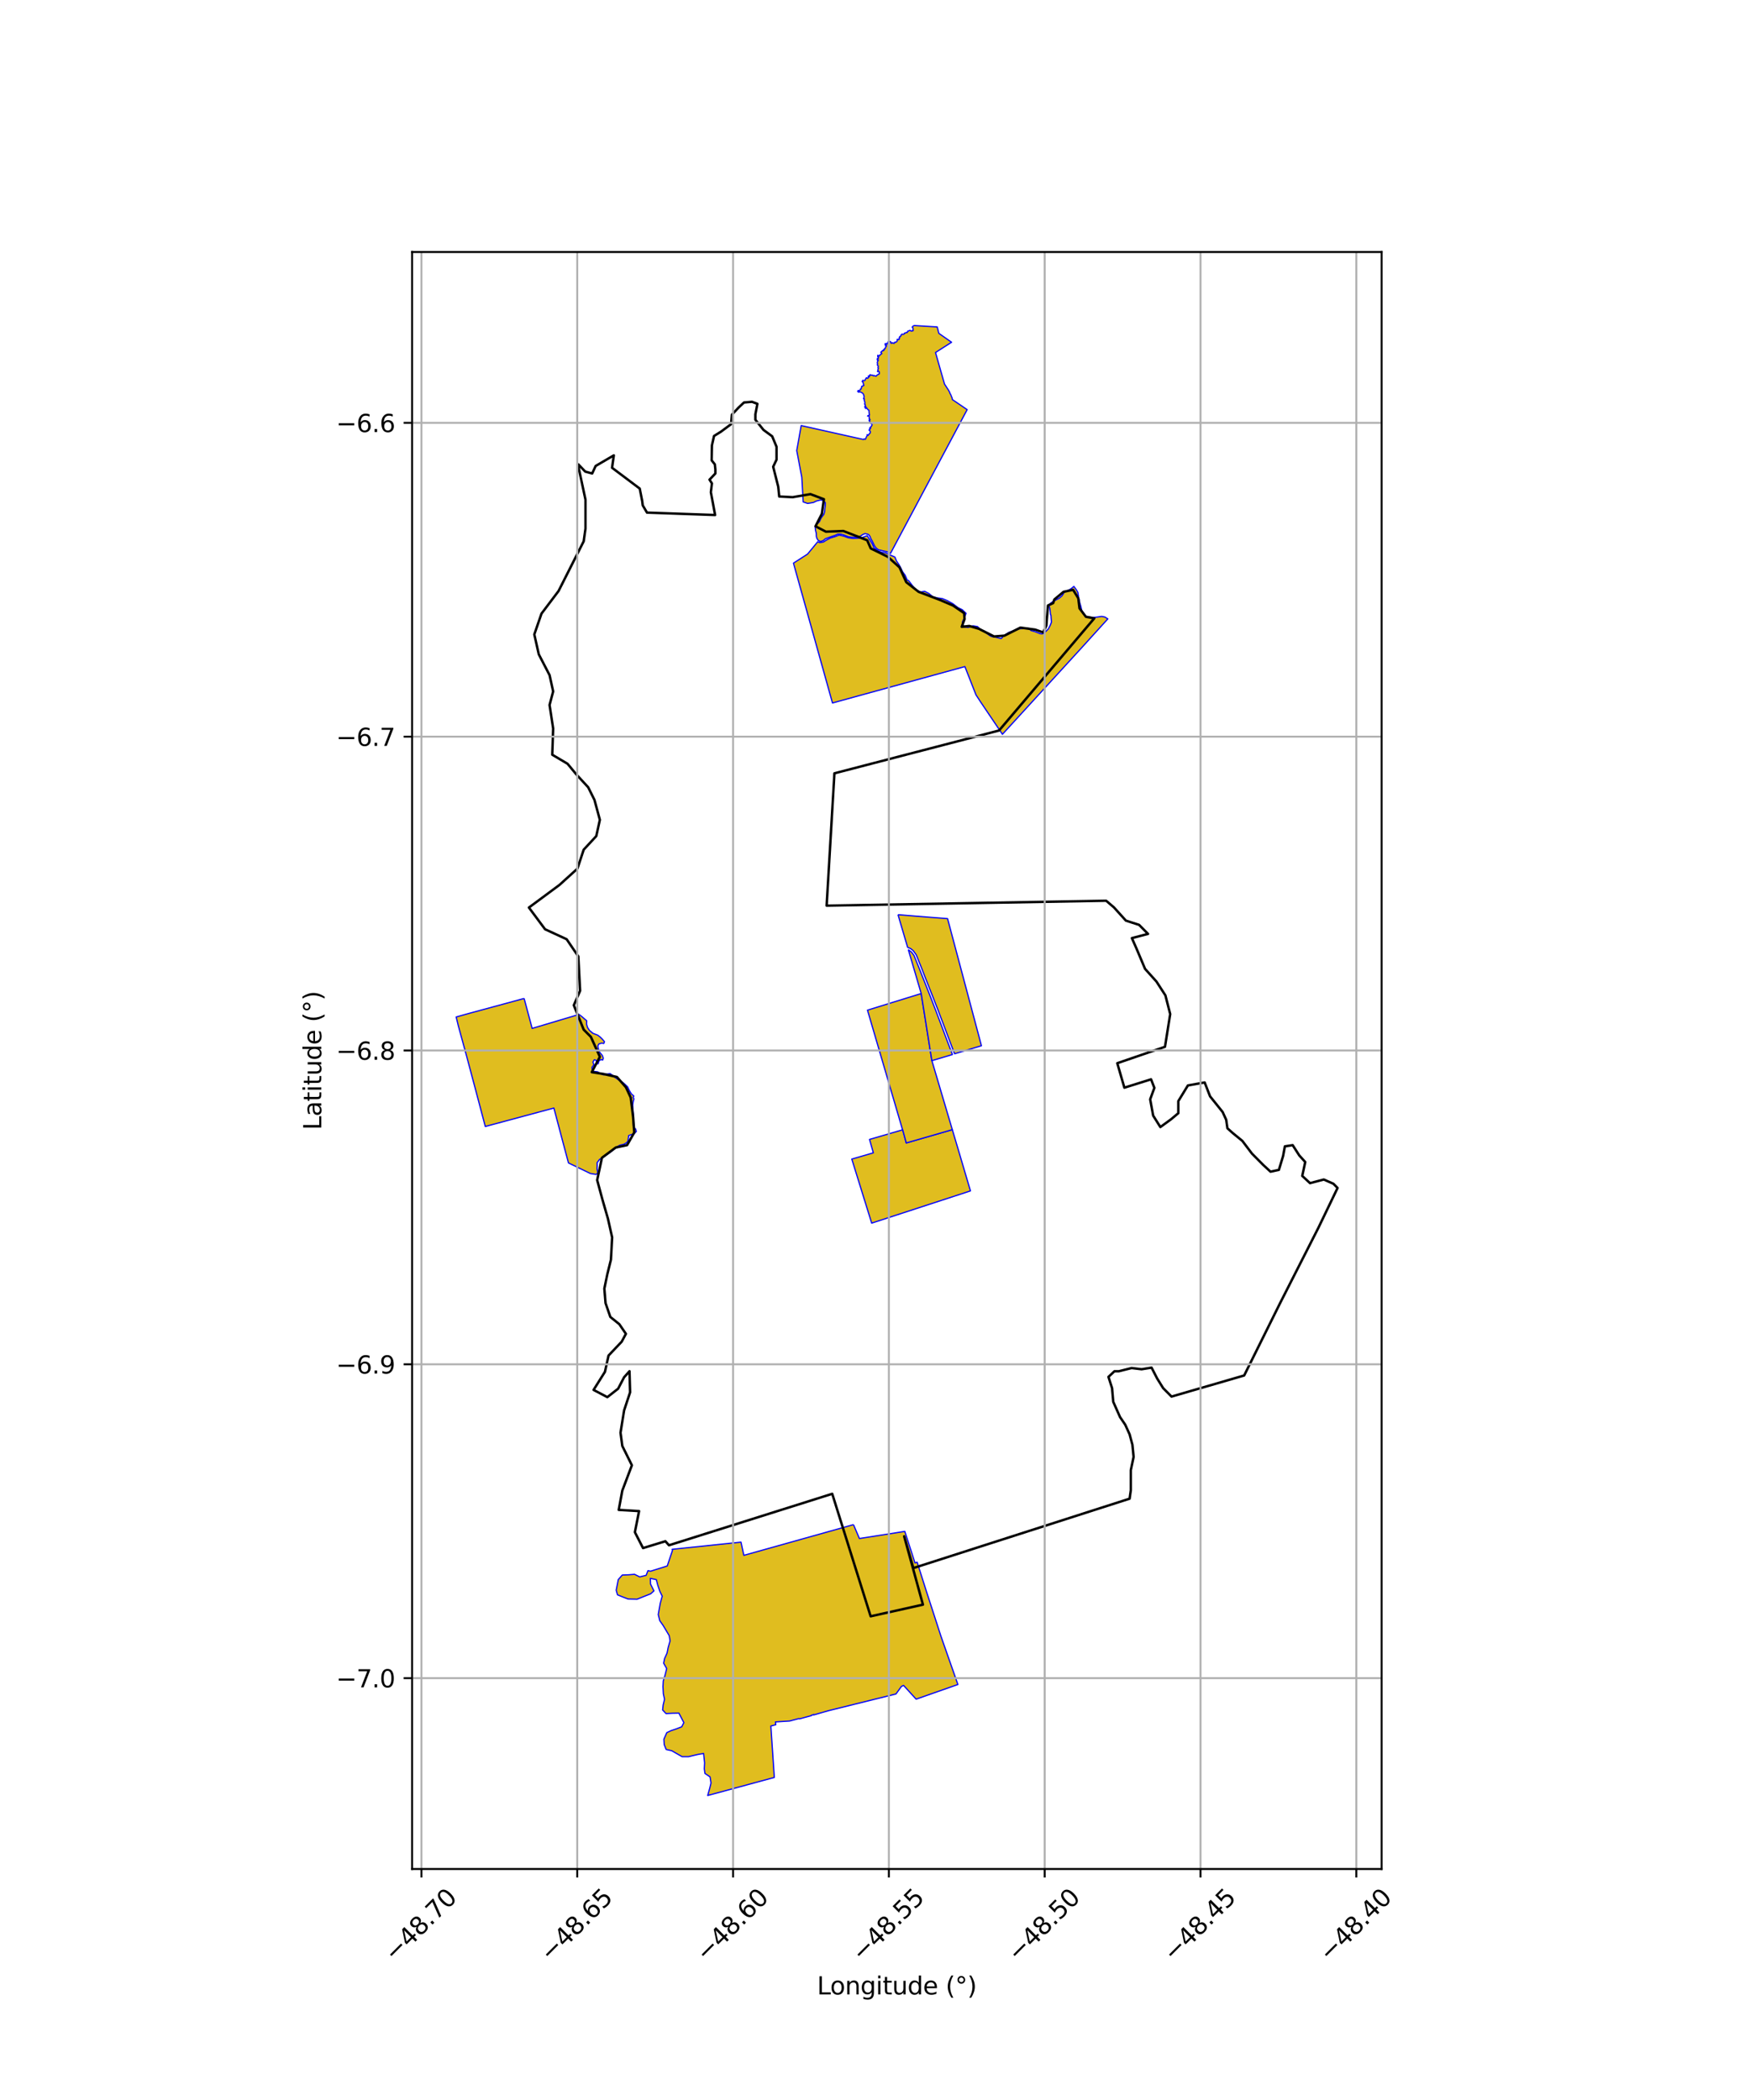 <?xml version="1.0" encoding="utf-8" standalone="no"?>
<!DOCTYPE svg PUBLIC "-//W3C//DTD SVG 1.1//EN"
  "http://www.w3.org/Graphics/SVG/1.1/DTD/svg11.dtd">
<svg xmlns:xlink="http://www.w3.org/1999/xlink" width="720pt" height="864pt" viewBox="0 0 720 864" xmlns="http://www.w3.org/2000/svg" version="1.1">
 <defs>
  <style type="text/css">*{stroke-linejoin: round; stroke-linecap: butt}</style>
 </defs>
 <g id="figure_1">
  <g id="patch_1">
   <path d="M 0 864 
L 720 864 
L 720 0 
L 0 0 
z
" style="fill: #ffffff"/>
  </g>
  <g id="axes_1">
   <g id="patch_2">
    <path d="M 169.554 768.96 
L 568.446 768.96 
L 568.446 103.68 
L 169.554 103.68 
z
" style="fill: #ffffff"/>
   </g>
   <g id="PatchCollection_1">
    <path d="M 371.392 464.827 
L 372.866 470.241 
L 391.811 464.774 
L 394.564 474.027 
L 399.271 489.978 
L 358.631 503.234 
L 350.449 476.879 
L 359.319 474.307 
L 357.743 468.791 
L 371.337 464.84 
L 371.392 464.827 
" clip-path="url(#p4cb69b00c6)" style="fill: #e0bd1f; stroke: #0000ff; stroke-width: 0.5"/>
    <path d="M 215.637 410.792 
L 218.944 423.117 
L 238.228 417.365 
L 239.332 418.207 
L 240.436 419.159 
L 241.402 419.984 
L 241.338 421.361 
L 241.757 422.768 
L 242.511 423.935 
L 243.936 425.125 
L 244.823 425.465 
L 245.913 425.888 
L 246.905 426.651 
L 247.749 427.464 
L 248.698 428.576 
L 248.413 429.318 
L 247.541 429.175 
L 246.41 429.487 
L 245.996 430.267 
L 246.152 431.395 
L 246.59 432.743 
L 247.219 433.53 
L 247.841 434.278 
L 248.218 435.37 
L 247.973 436.136 
L 247.233 435.921 
L 246.442 436.477 
L 246.109 437.666 
L 245.54 437.641 
L 245.281 436.241 
L 244.513 436.011 
L 243.95 436.954 
L 244.339 438.077 
L 243.548 439.148 
L 243.662 440.505 
L 244.479 440.822 
L 245.87 440.981 
L 247.12 441.764 
L 248.381 442.256 
L 249.514 441.963 
L 250.985 441.694 
L 251.884 442.325 
L 253.052 443.292 
L 254.221 444.1 
L 255.353 444.787 
L 256.445 445.506 
L 257.388 446.368 
L 258.251 447.191 
L 258.917 448.644 
L 259.742 450.018 
L 260.776 450.951 
L 260.458 451.608 
L 260.839 452.063 
L 260.501 453.325 
L 260.311 454.727 
L 260.407 456.099 
L 260.467 457.411 
L 260.641 458.818 
L 260.69 460.258 
L 260.546 461.732 
L 260.541 462.957 
L 260.803 463.943 
L 261.514 464.51 
L 261.804 465.514 
L 260.95 466.398 
L 259.904 466.753 
L 258.669 467.2 
L 258.529 468.332 
L 258.313 469.563 
L 257.532 470.332 
L 256.6 470.811 
L 255.051 471.157 
L 253.738 471.889 
L 252.81 472.62 
L 251.878 473.445 
L 250.911 474.213 
L 249.739 475.011 
L 248.625 475.763 
L 247.484 476.514 
L 246.648 477.047 
L 245.67 478.374 
L 245.708 479.503 
L 245.636 480.909 
L 245.853 481.959 
L 245.862 482.774 
L 245.179 483.197 
L 242.906 482.819 
L 233.882 478.464 
L 231.521 469.632 
L 231.486 469.497 
L 227.882 455.891 
L 224.746 456.73 
L 221.479 457.604 
L 216.664 458.908 
L 213.61 459.728 
L 211.371 460.33 
L 209.405 460.858 
L 202.337 462.754 
L 199.662 463.474 
L 199.123 461.442 
L 195.683 448.431 
L 191.858 434.089 
L 191.811 433.921 
L 188.548 421.998 
L 187.686 418.416 
L 193.296 416.846 
L 215.637 410.792 
" clip-path="url(#p4cb69b00c6)" style="fill: #e0bd1f; stroke: #0000ff; stroke-width: 0.5"/>
    <path d="M 351.147 627.271 
L 353.581 632.989 
L 372.265 630.063 
L 376.452 643.025 
L 377.344 642.733 
L 380.961 654.15 
L 387.144 673.221 
L 394.098 693.056 
L 376.918 699.085 
L 371.747 693.416 
L 370.862 693.858 
L 368.632 696.949 
L 340.838 703.838 
L 334.766 705.576 
L 334.872 705.383 
L 333.855 705.695 
L 333.847 705.849 
L 328.9 707.193 
L 328.626 707.092 
L 324.874 708.081 
L 319.05 708.444 
L 319.178 709.609 
L 317.158 710.138 
L 318.569 731.3 
L 291.168 738.72 
L 292.053 735.519 
L 292.522 733.56 
L 292.128 731.049 
L 290.039 729.656 
L 289.771 727.735 
L 289.897 725.282 
L 289.487 721.439 
L 287.308 721.8 
L 285.474 722.223 
L 283.325 722.736 
L 280.639 722.746 
L 276.389 720.315 
L 274.079 719.794 
L 273.261 717.76 
L 273.138 715.551 
L 274.343 712.855 
L 276.083 712.036 
L 278.17 711.344 
L 280.472 710.455 
L 281.361 708.743 
L 279.314 704.831 
L 276.751 704.877 
L 274.011 705.019 
L 272.616 703.519 
L 272.843 701.449 
L 273.401 699.128 
L 272.91 696.889 
L 272.768 693.925 
L 272.889 691.555 
L 273.633 689.194 
L 274.3 686.491 
L 273.035 684.282 
L 273.419 682.375 
L 274.442 680.131 
L 274.908 677.785 
L 275.692 675.073 
L 275.33 672.946 
L 274.012 670.729 
L 272.824 668.748 
L 271.439 666.783 
L 270.821 664.28 
L 271.233 661.908 
L 271.652 659.597 
L 272.46 656.701 
L 271.487 654.742 
L 270.629 652.219 
L 270.028 649.905 
L 267.58 649.387 
L 267.651 651.75 
L 269.05 654.532 
L 267.693 655.748 
L 264.469 657.017 
L 262.115 657.969 
L 258.442 657.889 
L 256.28 657.06 
L 254.05 656.159 
L 253.521 654.265 
L 254.366 649.887 
L 256.024 648.012 
L 258.628 647.916 
L 261.054 647.718 
L 263.197 648.774 
L 265.837 648.128 
L 266.583 646.212 
L 267.676 646.43 
L 274.52 644.289 
L 276.675 637.894 
L 276.523 637.434 
L 304.869 634.473 
L 306.035 639.913 
L 351.147 627.271 
" clip-path="url(#p4cb69b00c6)" style="fill: #e0bd1f; stroke: #0000ff; stroke-width: 0.5"/>
    <path d="M 379.007 408.778 
L 383.402 436.39 
L 391.811 464.774 
L 372.866 470.241 
L 371.392 464.827 
L 371.337 464.84 
L 356.903 415.601 
L 362.586 413.856 
L 365.221 413.038 
L 367.805 412.236 
L 373.421 410.499 
L 379.007 408.778 
" clip-path="url(#p4cb69b00c6)" style="fill: #e0bd1f; stroke: #0000ff; stroke-width: 0.5"/>
    <path d="M 369.46 376.333 
L 382.944 377.418 
L 389.856 377.947 
L 403.786 430.239 
L 392.735 433.566 
L 390.805 428.486 
L 388.744 423.021 
L 385.846 415.362 
L 383.607 409.64 
L 380.635 402.103 
L 379 397.885 
L 376.935 392.789 
L 375.694 391.108 
L 375.399 390.866 
L 374.579 390.224 
L 373.428 389.786 
L 369.46 376.333 
" clip-path="url(#p4cb69b00c6)" style="fill: #e0bd1f; stroke: #0000ff; stroke-width: 0.5"/>
    <path d="M 373.693 390.687 
L 374.066 391.027 
L 374.742 391.51 
L 375.019 391.725 
L 376.054 393.107 
L 378.131 398.258 
L 379.814 402.508 
L 382.782 410.011 
L 384.984 415.705 
L 387.864 423.332 
L 389.946 428.877 
L 391.854 433.87 
L 383.402 436.39 
L 379.007 408.778 
L 376.33 399.643 
L 373.693 390.687 
" clip-path="url(#p4cb69b00c6)" style="fill: #e0bd1f; stroke: #0000ff; stroke-width: 0.5"/>
    <path d="M 336.399 222.934 
L 336.43 222.901 
L 337.227 223.24 
L 338.787 222.994 
L 339.876 222.291 
L 341.597 221.364 
L 343.573 220.783 
L 345.24 220.137 
L 347.198 220.599 
L 348.964 221.242 
L 351 221.537 
L 353.351 221.402 
L 354.881 221.116 
L 356.807 220.395 
L 358.112 222.547 
L 358.883 223.751 
L 359.657 225.521 
L 361.175 226.63 
L 362.834 227.267 
L 364.328 227.421 
L 365.76 228.159 
L 368.175 229.185 
L 368.828 230.783 
L 369.842 232.259 
L 370.662 233.754 
L 371.308 235.175 
L 372.406 236.678 
L 373.295 238.761 
L 373.77 238.826 
L 375.213 240.692 
L 376.735 242.567 
L 378.714 243.575 
L 380.419 243.283 
L 382.174 244.173 
L 383.737 245.49 
L 385.475 245.954 
L 387.786 246.311 
L 389.715 247.103 
L 392.02 248.374 
L 394.189 250.025 
L 395.889 250.844 
L 397.461 252.36 
L 396.572 254.577 
L 395.905 256.065 
L 396.655 258.074 
L 396.818 257.992 
L 398.336 258.141 
L 400.337 257.49 
L 402.164 257.785 
L 403.338 258.931 
L 404.95 259.884 
L 405.942 260.535 
L 407.252 261.522 
L 408.046 261.905 
L 409.954 262.242 
L 411.903 262.734 
L 413.046 261.568 
L 415.029 260.19 
L 416.848 259.544 
L 419.138 258.764 
L 421.441 258.531 
L 423.166 258.502 
L 424.25 259.437 
L 425.779 259.851 
L 427.953 260.71 
L 428.804 260.818 
L 430.119 259.962 
L 431.313 258.766 
L 432.065 257.314 
L 432.613 255.934 
L 432.46 254.435 
L 432.381 253.08 
L 432.191 252.788 
L 432.077 251.503 
L 431.899 250.216 
L 431.481 249.059 
L 432.191 248.198 
L 433.296 247.439 
L 434.594 246.757 
L 435.803 246.108 
L 436.917 245.147 
L 437.987 243.534 
L 439.309 242.962 
L 440.538 242.299 
L 441.834 241.272 
L 442.831 242.638 
L 443.466 243.746 
L 443.705 245.163 
L 443.667 246.388 
L 443.957 246.517 
L 444.279 248.081 
L 444.675 249.402 
L 445.088 251.216 
L 445.809 252.539 
L 446.959 253.699 
L 448.64 253.939 
L 449.863 254.068 
L 451.884 253.817 
L 453.282 253.602 
L 454.592 253.878 
L 455.795 254.626 
L 445.107 266.408 
L 412.43 302.107 
L 403.56 288.969 
L 401.54 285.874 
L 396.98 274.256 
L 342.502 289.23 
L 326.449 231.696 
L 332.252 227.965 
L 336.399 222.934 
" clip-path="url(#p4cb69b00c6)" style="fill: #e0bd1f; stroke: #0000ff; stroke-width: 0.5"/>
    <path d="M 375.948 133.92 
L 385.597 134.499 
L 386.265 137.148 
L 391.513 140.813 
L 384.892 145.038 
L 388.601 158.017 
L 390.168 160.406 
L 390.68 161.312 
L 390.799 161.747 
L 391.168 162.375 
L 391.773 163.893 
L 391.824 164.389 
L 397.916 168.534 
L 366.367 227.696 
L 365.652 227.271 
L 364.754 226.932 
L 363.741 226.732 
L 362.615 226.465 
L 361.402 226.198 
L 360.403 225.426 
L 359.769 224.523 
L 359.289 223.497 
L 358.871 222.631 
L 358.295 221.628 
L 357.937 220.719 
L 357.519 220.072 
L 356.989 219.767 
L 355.879 219.531 
L 354.889 219.968 
L 354.265 220.415 
L 353.431 220.81 
L 352.32 220.989 
L 351.089 221.07 
L 350.054 220.988 
L 349.058 220.845 
L 347.918 220.392 
L 346.919 219.992 
L 345.81 219.735 
L 344.649 219.749 
L 343.485 220.304 
L 342.177 220.716 
L 340.96 221.155 
L 339.554 221.675 
L 338.793 222.331 
L 337.618 222.829 
L 336.599 222.311 
L 336.062 221.401 
L 335.875 220.69 
L 335.846 219.485 
L 335.514 218.144 
L 335.37 216.779 
L 336.051 215.747 
L 337.154 214.608 
L 337.685 213.406 
L 338.166 212.64 
L 338.94 211.63 
L 339.297 210.45 
L 339.374 209.21 
L 339.525 208.036 
L 339.577 206.847 
L 338.731 205.88 
L 337.544 205.705 
L 335.965 206.104 
L 334.69 206.727 
L 333.44 206.95 
L 332.267 207.127 
L 330.993 206.683 
L 330.454 206.526 
L 329.88 196.354 
L 327.801 185.372 
L 329.637 175.097 
L 355.124 180.79 
L 355.288 180.825 
L 355.491 180.587 
L 356.032 180.759 
L 356.277 180.233 
L 356.456 179.759 
L 356.742 179.297 
L 356.787 178.815 
L 357.099 179.179 
L 357.655 178.488 
L 358.045 178.114 
L 358.075 177.517 
L 357.77 177.122 
L 357.525 176.939 
L 357.95 176.603 
L 357.776 176.159 
L 358.031 176.278 
L 358.23 176.164 
L 358.045 175.844 
L 358.469 175.428 
L 358.772 174.915 
L 358.622 174.181 
L 358.493 174.1 
L 358.31 174.272 
L 358.119 173.694 
L 357.819 173.546 
L 357.546 172.894 
L 357.933 172.825 
L 357.92 172.542 
L 357.598 172.352 
L 357.631 171.641 
L 357.537 171.168 
L 356.962 171.202 
L 357.031 171.028 
L 357.383 170.935 
L 357.744 170.732 
L 357.604 170.267 
L 357.574 169.849 
L 357.534 169.458 
L 357.511 168.807 
L 357.139 168.572 
L 357.123 168.494 
L 356.863 168.323 
L 356.581 167.782 
L 356.088 168.089 
L 356.145 167.725 
L 355.805 167.554 
L 355.762 167.35 
L 356.238 167.329 
L 355.946 166.866 
L 355.932 166.311 
L 355.72 166.28 
L 355.86 165.596 
L 355.647 164.948 
L 355.538 164.577 
L 355.619 164.108 
L 355.28 164.028 
L 355.379 163.819 
L 355.53 163.293 
L 355.425 162.704 
L 355.161 162.052 
L 354.802 161.694 
L 354.201 161.372 
L 353.684 161.205 
L 353.224 161.367 
L 352.857 160.993 
L 353.128 160.644 
L 353.415 160.732 
L 353.834 160.53 
L 354.091 160.244 
L 353.981 160.084 
L 354.36 159.905 
L 354.397 159.499 
L 354.553 158.924 
L 354.68 158.979 
L 354.911 158.908 
L 355.116 158.662 
L 355.45 158.565 
L 355.293 158.291 
L 355.214 157.951 
L 355.224 157.655 
L 355.005 157.23 
L 354.708 157.007 
L 354.775 156.826 
L 355.037 156.451 
L 355.394 156.674 
L 355.935 156.442 
L 356.059 156.016 
L 356.336 155.665 
L 356.438 155.413 
L 356.988 155.682 
L 357.288 155.296 
L 357.22 154.732 
L 357.594 155.058 
L 357.784 154.804 
L 357.683 154.47 
L 358.063 154.125 
L 358.123 154.303 
L 358.397 154.362 
L 358.793 154.315 
L 359.135 154.499 
L 359.41 154.642 
L 359.448 154.456 
L 360.461 154.796 
L 360.762 154.396 
L 361.23 154.092 
L 361.785 153.788 
L 361.788 153.396 
L 361.741 152.955 
L 361.449 152.752 
L 361.139 152.905 
L 361.007 152.812 
L 361.166 152.685 
L 361.236 152.054 
L 361.191 151.863 
L 361.408 151.605 
L 361.329 151.389 
L 361.192 151.184 
L 361.341 150.861 
L 361.329 150.542 
L 361.057 150.326 
L 360.95 150.083 
L 361.107 149.647 
L 360.955 149.423 
L 360.967 148.971 
L 361.168 148.531 
L 361.387 148.186 
L 360.95 148.168 
L 360.975 147.647 
L 360.972 147.459 
L 361.359 147.584 
L 361.325 147.241 
L 361.453 147.087 
L 361.149 146.782 
L 361.103 146.391 
L 361.146 146.161 
L 361.382 146.505 
L 361.766 146.487 
L 361.823 146.133 
L 362.024 146.142 
L 362.317 145.845 
L 362.818 145.443 
L 362.388 144.942 
L 362.804 144.542 
L 363.104 144.245 
L 363.182 144.399 
L 363.289 144.284 
L 363.372 144.088 
L 363.594 144.207 
L 363.607 143.783 
L 363.844 143.878 
L 364.037 143.311 
L 364.158 143.331 
L 364.319 143.153 
L 364.417 142.78 
L 364.431 142.344 
L 364.686 142.459 
L 364.673 142.242 
L 364.657 142.012 
L 364.164 141.93 
L 364.207 141.695 
L 364.142 141.417 
L 364.4 141.503 
L 364.722 141.307 
L 365.072 141.589 
L 365.231 140.972 
L 365.381 140.563 
L 365.517 141.081 
L 365.811 140.424 
L 366.361 140.519 
L 366.575 140.89 
L 366.466 141.089 
L 366.935 141.269 
L 366.956 141.097 
L 367.383 141.022 
L 367.774 141.31 
L 368.197 140.923 
L 368.12 140.78 
L 368.437 140.728 
L 368.593 140.791 
L 369.031 140.486 
L 369.13 140.218 
L 369.095 139.813 
L 369.179 139.61 
L 369.78 139.756 
L 370.02 139.397 
L 369.905 139.201 
L 369.942 138.951 
L 370.043 139.033 
L 370.203 138.784 
L 370.142 138.648 
L 370.205 138.424 
L 370.552 138.35 
L 370.758 138.001 
L 370.716 137.789 
L 371.169 137.455 
L 371.502 137.592 
L 371.948 137.486 
L 372.141 137.019 
L 372.282 137.11 
L 372.504 137.002 
L 372.745 136.81 
L 373.186 136.857 
L 373.205 136.712 
L 373.429 136.532 
L 373.425 136.248 
L 373.654 136.243 
L 373.953 136.071 
L 374.152 135.987 
L 374.511 135.929 
L 374.74 136.14 
L 375.072 136.219 
L 375.319 136.049 
L 375.475 136.151 
L 375.712 136.019 
L 375.648 135.698 
L 375.668 135.216 
L 375.545 134.812 
L 375.286 134.579 
L 375.948 133.92 
" clip-path="url(#p4cb69b00c6)" style="fill: #e0bd1f; stroke: #0000ff; stroke-width: 0.5"/>
   </g>
   <g id="PatchCollection_2">
    <path d="M 237.728 190.834 
L 240.793 194.031 
L 243.64 194.803 
L 245.063 191.716 
L 252.544 187.343 
L 251.814 192.451 
L 263.2 201.014 
L 264.222 206.159 
L 264.441 207.923 
L 266.192 210.899 
L 294.219 211.892 
L 292.467 202.52 
L 292.905 198.882 
L 291.92 197.339 
L 294.328 194.803 
L 294.328 193.149 
L 294.109 191.054 
L 292.795 189.401 
L 292.905 183.227 
L 293.781 179.368 
L 296.627 177.604 
L 300.787 174.517 
L 301.115 170.603 
L 303.879 167.681 
L 306.089 165.594 
L 309.406 165.315 
L 311.616 166.15 
L 310.787 170.464 
L 310.787 172.69 
L 314.103 176.864 
L 317.696 179.508 
L 319.492 183.822 
L 319.492 189.109 
L 318.11 192.031 
L 320.183 200.241 
L 320.597 204.276 
L 326.124 204.554 
L 333.447 203.302 
L 338.974 205.389 
L 338.145 211.372 
L 335.52 216.521 
L 339.803 218.747 
L 346.988 218.469 
L 356.785 222.29 
L 358.249 225.636 
L 365.311 229.109 
L 370.073 233.408 
L 372.864 239.527 
L 377.955 243.496 
L 386.659 246.804 
L 392.078 249.119 
L 396.676 252.261 
L 396.84 254.742 
L 395.691 257.884 
L 398.811 257.553 
L 402.752 258.711 
L 408.992 261.853 
L 413.262 261.522 
L 419.83 258.215 
L 425.906 259.042 
L 429.191 260.199 
L 430.505 257.388 
L 431.161 249.119 
L 433.296 248.127 
L 433.789 246.638 
L 437.566 243.496 
L 441.507 242.669 
L 443.642 246.142 
L 444.135 250.277 
L 446.762 253.75 
L 450.211 254.411 
L 411.045 300.551 
L 343.305 318.163 
L 340.103 372.613 
L 455.096 370.587 
L 458.298 373.316 
L 463.225 378.773 
L 468.644 380.51 
L 472.339 384.231 
L 465.688 385.967 
L 467.659 390.432 
L 471.107 398.618 
L 475.787 403.828 
L 479.482 409.533 
L 481.453 417.223 
L 479.308 430.68 
L 459.678 437.434 
L 462.605 447.502 
L 473.578 444.064 
L 474.939 447.583 
L 473.215 452.297 
L 474.446 458.994 
L 477.402 463.708 
L 481.836 460.483 
L 484.792 458.002 
L 484.792 453.041 
L 488.733 446.591 
L 495.63 445.351 
L 497.847 451.056 
L 503.02 457.506 
L 504.498 460.731 
L 504.99 464.204 
L 507.207 466.188 
L 511.149 469.413 
L 515.09 474.622 
L 519.77 479.336 
L 522.726 482.064 
L 526.174 481.32 
L 527.899 475.615 
L 528.638 471.646 
L 531.84 471.149 
L 534.549 475.366 
L 537.013 478.095 
L 535.781 483.801 
L 538.983 486.777 
L 544.649 485.289 
L 548.59 487.025 
L 550.314 488.762 
L 542.432 505.134 
L 526.667 536.142 
L 511.888 565.91 
L 482 574.592 
L 478.552 571.119 
L 476.088 567.15 
L 473.789 562.685 
L 469.684 563.346 
L 465.578 562.85 
L 460.324 564.173 
L 458.517 564.173 
L 456.054 566.488 
L 457.532 571.119 
L 458.025 576.742 
L 460.816 583.026 
L 462.951 586.168 
L 464.757 590.137 
L 465.907 594.437 
L 466.4 599.398 
L 465.25 604.855 
L 465.25 613.124 
L 464.757 616.597 
L 375.779 645.152 
L 372.002 632.087 
L 379.721 660.201 
L 358.208 664.997 
L 342.402 614.599 
L 275.238 635.767 
L 273.76 634.113 
L 264.564 636.925 
L 261.209 630.39 
L 262.933 621.708 
L 254.558 621.212 
L 256.036 613.274 
L 259.977 602.855 
L 256.036 594.917 
L 255.297 589.459 
L 256.775 580.281 
L 259.238 572.839 
L 258.992 564.157 
L 256.775 566.638 
L 254.311 571.351 
L 249.878 574.824 
L 244.212 571.847 
L 248.892 564.405 
L 250.37 557.707 
L 255.789 552.002 
L 257.514 548.777 
L 254.804 544.808 
L 251.109 541.831 
L 249.139 536.126 
L 248.646 530.172 
L 249.878 524.219 
L 251.356 518.265 
L 251.848 509.087 
L 250.124 501.397 
L 247.907 493.707 
L 245.69 485.521 
L 247.661 476.343 
L 253.326 472.126 
L 258.006 471.133 
L 260.962 465.924 
L 260.47 459.474 
L 259.484 451.536 
L 257.514 447.319 
L 253.819 443.102 
L 248.277 441.862 
L 243.473 441.118 
L 246.799 434.792 
L 243.104 426.606 
L 240.148 423.629 
L 236.083 413.583 
L 238.67 407.629 
L 237.931 393.49 
L 233.128 386.42 
L 224.26 382.327 
L 217.609 373.396 
L 230.172 364.094 
L 237.561 357.396 
L 240.148 349.582 
L 245.321 344.001 
L 246.799 337.303 
L 244.582 329.117 
L 241.995 323.908 
L 237.192 318.698 
L 233.497 314.233 
L 227.216 310.512 
L 227.585 299.722 
L 226.107 290.047 
L 227.585 284.466 
L 226.107 277.768 
L 221.673 269.21 
L 219.826 261.024 
L 222.782 252.466 
L 229.802 243.163 
L 240.148 222.698 
L 240.887 217.489 
L 240.887 205.582 
L 237.728 190.834 
L 237.728 190.834 
" clip-path="url(#p4cb69b00c6)" style="fill: none; stroke: #000000"/>
   </g>
   <g id="matplotlib.axis_1">
    <g id="xtick_1">
     <g id="line2d_1">
      <path d="M 173.393 768.96 
L 173.393 103.68 
" clip-path="url(#p4cb69b00c6)" style="fill: none; stroke: #b0b0b0; stroke-width: 0.8; stroke-linecap: square"/>
     </g>
     <g id="line2d_2">
      <defs>
       <path id="mb67673345e" d="M 0 0 
L 0 3.5 
" style="stroke: #000000; stroke-width: 0.8"/>
      </defs>
      <g>
       <use xlink:href="#mb67673345e" x="173.393" y="768.96" style="stroke: #000000; stroke-width: 0.8"/>
      </g>
     </g>
     <g id="text_1">
      <!-- −48.70 -->
      <g transform="translate(162.26 807.501) rotate(-45) scale(0.1 -0.1)">
       <defs>
        <path id="DejaVuSans-2212" d="M 678 2272 
L 4684 2272 
L 4684 1741 
L 678 1741 
L 678 2272 
z
" transform="scale(0.016)"/>
        <path id="DejaVuSans-34" d="M 2419 4116 
L 825 1625 
L 2419 1625 
L 2419 4116 
z
M 2253 4666 
L 3047 4666 
L 3047 1625 
L 3713 1625 
L 3713 1100 
L 3047 1100 
L 3047 0 
L 2419 0 
L 2419 1100 
L 313 1100 
L 313 1709 
L 2253 4666 
z
" transform="scale(0.016)"/>
        <path id="DejaVuSans-38" d="M 2034 2216 
Q 1584 2216 1326 1975 
Q 1069 1734 1069 1313 
Q 1069 891 1326 650 
Q 1584 409 2034 409 
Q 2484 409 2743 651 
Q 3003 894 3003 1313 
Q 3003 1734 2745 1975 
Q 2488 2216 2034 2216 
z
M 1403 2484 
Q 997 2584 770 2862 
Q 544 3141 544 3541 
Q 544 4100 942 4425 
Q 1341 4750 2034 4750 
Q 2731 4750 3128 4425 
Q 3525 4100 3525 3541 
Q 3525 3141 3298 2862 
Q 3072 2584 2669 2484 
Q 3125 2378 3379 2068 
Q 3634 1759 3634 1313 
Q 3634 634 3220 271 
Q 2806 -91 2034 -91 
Q 1263 -91 848 271 
Q 434 634 434 1313 
Q 434 1759 690 2068 
Q 947 2378 1403 2484 
z
M 1172 3481 
Q 1172 3119 1398 2916 
Q 1625 2713 2034 2713 
Q 2441 2713 2670 2916 
Q 2900 3119 2900 3481 
Q 2900 3844 2670 4047 
Q 2441 4250 2034 4250 
Q 1625 4250 1398 4047 
Q 1172 3844 1172 3481 
z
" transform="scale(0.016)"/>
        <path id="DejaVuSans-2e" d="M 684 794 
L 1344 794 
L 1344 0 
L 684 0 
L 684 794 
z
" transform="scale(0.016)"/>
        <path id="DejaVuSans-37" d="M 525 4666 
L 3525 4666 
L 3525 4397 
L 1831 0 
L 1172 0 
L 2766 4134 
L 525 4134 
L 525 4666 
z
" transform="scale(0.016)"/>
        <path id="DejaVuSans-30" d="M 2034 4250 
Q 1547 4250 1301 3770 
Q 1056 3291 1056 2328 
Q 1056 1369 1301 889 
Q 1547 409 2034 409 
Q 2525 409 2770 889 
Q 3016 1369 3016 2328 
Q 3016 3291 2770 3770 
Q 2525 4250 2034 4250 
z
M 2034 4750 
Q 2819 4750 3233 4129 
Q 3647 3509 3647 2328 
Q 3647 1150 3233 529 
Q 2819 -91 2034 -91 
Q 1250 -91 836 529 
Q 422 1150 422 2328 
Q 422 3509 836 4129 
Q 1250 4750 2034 4750 
z
" transform="scale(0.016)"/>
       </defs>
       <use xlink:href="#DejaVuSans-2212"/>
       <use xlink:href="#DejaVuSans-34" transform="translate(83.789 0)"/>
       <use xlink:href="#DejaVuSans-38" transform="translate(147.412 0)"/>
       <use xlink:href="#DejaVuSans-2e" transform="translate(211.035 0)"/>
       <use xlink:href="#DejaVuSans-37" transform="translate(242.822 0)"/>
       <use xlink:href="#DejaVuSans-30" transform="translate(306.445 0)"/>
      </g>
     </g>
    </g>
    <g id="xtick_2">
     <g id="line2d_3">
      <path d="M 237.499 768.96 
L 237.499 103.68 
" clip-path="url(#p4cb69b00c6)" style="fill: none; stroke: #b0b0b0; stroke-width: 0.8; stroke-linecap: square"/>
     </g>
     <g id="line2d_4">
      <g>
       <use xlink:href="#mb67673345e" x="237.499" y="768.96" style="stroke: #000000; stroke-width: 0.8"/>
      </g>
     </g>
     <g id="text_2">
      <!-- −48.65 -->
      <g transform="translate(226.366 807.501) rotate(-45) scale(0.1 -0.1)">
       <defs>
        <path id="DejaVuSans-36" d="M 2113 2584 
Q 1688 2584 1439 2293 
Q 1191 2003 1191 1497 
Q 1191 994 1439 701 
Q 1688 409 2113 409 
Q 2538 409 2786 701 
Q 3034 994 3034 1497 
Q 3034 2003 2786 2293 
Q 2538 2584 2113 2584 
z
M 3366 4563 
L 3366 3988 
Q 3128 4100 2886 4159 
Q 2644 4219 2406 4219 
Q 1781 4219 1451 3797 
Q 1122 3375 1075 2522 
Q 1259 2794 1537 2939 
Q 1816 3084 2150 3084 
Q 2853 3084 3261 2657 
Q 3669 2231 3669 1497 
Q 3669 778 3244 343 
Q 2819 -91 2113 -91 
Q 1303 -91 875 529 
Q 447 1150 447 2328 
Q 447 3434 972 4092 
Q 1497 4750 2381 4750 
Q 2619 4750 2861 4703 
Q 3103 4656 3366 4563 
z
" transform="scale(0.016)"/>
        <path id="DejaVuSans-35" d="M 691 4666 
L 3169 4666 
L 3169 4134 
L 1269 4134 
L 1269 2991 
Q 1406 3038 1543 3061 
Q 1681 3084 1819 3084 
Q 2600 3084 3056 2656 
Q 3513 2228 3513 1497 
Q 3513 744 3044 326 
Q 2575 -91 1722 -91 
Q 1428 -91 1123 -41 
Q 819 9 494 109 
L 494 744 
Q 775 591 1075 516 
Q 1375 441 1709 441 
Q 2250 441 2565 725 
Q 2881 1009 2881 1497 
Q 2881 1984 2565 2268 
Q 2250 2553 1709 2553 
Q 1456 2553 1204 2497 
Q 953 2441 691 2322 
L 691 4666 
z
" transform="scale(0.016)"/>
       </defs>
       <use xlink:href="#DejaVuSans-2212"/>
       <use xlink:href="#DejaVuSans-34" transform="translate(83.789 0)"/>
       <use xlink:href="#DejaVuSans-38" transform="translate(147.412 0)"/>
       <use xlink:href="#DejaVuSans-2e" transform="translate(211.035 0)"/>
       <use xlink:href="#DejaVuSans-36" transform="translate(242.822 0)"/>
       <use xlink:href="#DejaVuSans-35" transform="translate(306.445 0)"/>
      </g>
     </g>
    </g>
    <g id="xtick_3">
     <g id="line2d_5">
      <path d="M 301.604 768.96 
L 301.604 103.68 
" clip-path="url(#p4cb69b00c6)" style="fill: none; stroke: #b0b0b0; stroke-width: 0.8; stroke-linecap: square"/>
     </g>
     <g id="line2d_6">
      <g>
       <use xlink:href="#mb67673345e" x="301.604" y="768.96" style="stroke: #000000; stroke-width: 0.8"/>
      </g>
     </g>
     <g id="text_3">
      <!-- −48.60 -->
      <g transform="translate(290.471 807.501) rotate(-45) scale(0.1 -0.1)">
       <use xlink:href="#DejaVuSans-2212"/>
       <use xlink:href="#DejaVuSans-34" transform="translate(83.789 0)"/>
       <use xlink:href="#DejaVuSans-38" transform="translate(147.412 0)"/>
       <use xlink:href="#DejaVuSans-2e" transform="translate(211.035 0)"/>
       <use xlink:href="#DejaVuSans-36" transform="translate(242.822 0)"/>
       <use xlink:href="#DejaVuSans-30" transform="translate(306.445 0)"/>
      </g>
     </g>
    </g>
    <g id="xtick_4">
     <g id="line2d_7">
      <path d="M 365.71 768.96 
L 365.71 103.68 
" clip-path="url(#p4cb69b00c6)" style="fill: none; stroke: #b0b0b0; stroke-width: 0.8; stroke-linecap: square"/>
     </g>
     <g id="line2d_8">
      <g>
       <use xlink:href="#mb67673345e" x="365.71" y="768.96" style="stroke: #000000; stroke-width: 0.8"/>
      </g>
     </g>
     <g id="text_4">
      <!-- −48.55 -->
      <g transform="translate(354.577 807.501) rotate(-45) scale(0.1 -0.1)">
       <use xlink:href="#DejaVuSans-2212"/>
       <use xlink:href="#DejaVuSans-34" transform="translate(83.789 0)"/>
       <use xlink:href="#DejaVuSans-38" transform="translate(147.412 0)"/>
       <use xlink:href="#DejaVuSans-2e" transform="translate(211.035 0)"/>
       <use xlink:href="#DejaVuSans-35" transform="translate(242.822 0)"/>
       <use xlink:href="#DejaVuSans-35" transform="translate(306.445 0)"/>
      </g>
     </g>
    </g>
    <g id="xtick_5">
     <g id="line2d_9">
      <path d="M 429.816 768.96 
L 429.816 103.68 
" clip-path="url(#p4cb69b00c6)" style="fill: none; stroke: #b0b0b0; stroke-width: 0.8; stroke-linecap: square"/>
     </g>
     <g id="line2d_10">
      <g>
       <use xlink:href="#mb67673345e" x="429.816" y="768.96" style="stroke: #000000; stroke-width: 0.8"/>
      </g>
     </g>
     <g id="text_5">
      <!-- −48.50 -->
      <g transform="translate(418.683 807.501) rotate(-45) scale(0.1 -0.1)">
       <use xlink:href="#DejaVuSans-2212"/>
       <use xlink:href="#DejaVuSans-34" transform="translate(83.789 0)"/>
       <use xlink:href="#DejaVuSans-38" transform="translate(147.412 0)"/>
       <use xlink:href="#DejaVuSans-2e" transform="translate(211.035 0)"/>
       <use xlink:href="#DejaVuSans-35" transform="translate(242.822 0)"/>
       <use xlink:href="#DejaVuSans-30" transform="translate(306.445 0)"/>
      </g>
     </g>
    </g>
    <g id="xtick_6">
     <g id="line2d_11">
      <path d="M 493.922 768.96 
L 493.922 103.68 
" clip-path="url(#p4cb69b00c6)" style="fill: none; stroke: #b0b0b0; stroke-width: 0.8; stroke-linecap: square"/>
     </g>
     <g id="line2d_12">
      <g>
       <use xlink:href="#mb67673345e" x="493.922" y="768.96" style="stroke: #000000; stroke-width: 0.8"/>
      </g>
     </g>
     <g id="text_6">
      <!-- −48.45 -->
      <g transform="translate(482.789 807.501) rotate(-45) scale(0.1 -0.1)">
       <use xlink:href="#DejaVuSans-2212"/>
       <use xlink:href="#DejaVuSans-34" transform="translate(83.789 0)"/>
       <use xlink:href="#DejaVuSans-38" transform="translate(147.412 0)"/>
       <use xlink:href="#DejaVuSans-2e" transform="translate(211.035 0)"/>
       <use xlink:href="#DejaVuSans-34" transform="translate(242.822 0)"/>
       <use xlink:href="#DejaVuSans-35" transform="translate(306.445 0)"/>
      </g>
     </g>
    </g>
    <g id="xtick_7">
     <g id="line2d_13">
      <path d="M 558.027 768.96 
L 558.027 103.68 
" clip-path="url(#p4cb69b00c6)" style="fill: none; stroke: #b0b0b0; stroke-width: 0.8; stroke-linecap: square"/>
     </g>
     <g id="line2d_14">
      <g>
       <use xlink:href="#mb67673345e" x="558.027" y="768.96" style="stroke: #000000; stroke-width: 0.8"/>
      </g>
     </g>
     <g id="text_7">
      <!-- −48.40 -->
      <g transform="translate(546.894 807.501) rotate(-45) scale(0.1 -0.1)">
       <use xlink:href="#DejaVuSans-2212"/>
       <use xlink:href="#DejaVuSans-34" transform="translate(83.789 0)"/>
       <use xlink:href="#DejaVuSans-38" transform="translate(147.412 0)"/>
       <use xlink:href="#DejaVuSans-2e" transform="translate(211.035 0)"/>
       <use xlink:href="#DejaVuSans-34" transform="translate(242.822 0)"/>
       <use xlink:href="#DejaVuSans-30" transform="translate(306.445 0)"/>
      </g>
     </g>
    </g>
    <g id="text_8">
     <!-- Longitude (°) -->
     <g transform="translate(336.14 820.57) scale(0.1 -0.1)">
      <defs>
       <path id="DejaVuSans-4c" d="M 628 4666 
L 1259 4666 
L 1259 531 
L 3531 531 
L 3531 0 
L 628 0 
L 628 4666 
z
" transform="scale(0.016)"/>
       <path id="DejaVuSans-6f" d="M 1959 3097 
Q 1497 3097 1228 2736 
Q 959 2375 959 1747 
Q 959 1119 1226 758 
Q 1494 397 1959 397 
Q 2419 397 2687 759 
Q 2956 1122 2956 1747 
Q 2956 2369 2687 2733 
Q 2419 3097 1959 3097 
z
M 1959 3584 
Q 2709 3584 3137 3096 
Q 3566 2609 3566 1747 
Q 3566 888 3137 398 
Q 2709 -91 1959 -91 
Q 1206 -91 779 398 
Q 353 888 353 1747 
Q 353 2609 779 3096 
Q 1206 3584 1959 3584 
z
" transform="scale(0.016)"/>
       <path id="DejaVuSans-6e" d="M 3513 2113 
L 3513 0 
L 2938 0 
L 2938 2094 
Q 2938 2591 2744 2837 
Q 2550 3084 2163 3084 
Q 1697 3084 1428 2787 
Q 1159 2491 1159 1978 
L 1159 0 
L 581 0 
L 581 3500 
L 1159 3500 
L 1159 2956 
Q 1366 3272 1645 3428 
Q 1925 3584 2291 3584 
Q 2894 3584 3203 3211 
Q 3513 2838 3513 2113 
z
" transform="scale(0.016)"/>
       <path id="DejaVuSans-67" d="M 2906 1791 
Q 2906 2416 2648 2759 
Q 2391 3103 1925 3103 
Q 1463 3103 1205 2759 
Q 947 2416 947 1791 
Q 947 1169 1205 825 
Q 1463 481 1925 481 
Q 2391 481 2648 825 
Q 2906 1169 2906 1791 
z
M 3481 434 
Q 3481 -459 3084 -895 
Q 2688 -1331 1869 -1331 
Q 1566 -1331 1297 -1286 
Q 1028 -1241 775 -1147 
L 775 -588 
Q 1028 -725 1275 -790 
Q 1522 -856 1778 -856 
Q 2344 -856 2625 -561 
Q 2906 -266 2906 331 
L 2906 616 
Q 2728 306 2450 153 
Q 2172 0 1784 0 
Q 1141 0 747 490 
Q 353 981 353 1791 
Q 353 2603 747 3093 
Q 1141 3584 1784 3584 
Q 2172 3584 2450 3431 
Q 2728 3278 2906 2969 
L 2906 3500 
L 3481 3500 
L 3481 434 
z
" transform="scale(0.016)"/>
       <path id="DejaVuSans-69" d="M 603 3500 
L 1178 3500 
L 1178 0 
L 603 0 
L 603 3500 
z
M 603 4863 
L 1178 4863 
L 1178 4134 
L 603 4134 
L 603 4863 
z
" transform="scale(0.016)"/>
       <path id="DejaVuSans-74" d="M 1172 4494 
L 1172 3500 
L 2356 3500 
L 2356 3053 
L 1172 3053 
L 1172 1153 
Q 1172 725 1289 603 
Q 1406 481 1766 481 
L 2356 481 
L 2356 0 
L 1766 0 
Q 1100 0 847 248 
Q 594 497 594 1153 
L 594 3053 
L 172 3053 
L 172 3500 
L 594 3500 
L 594 4494 
L 1172 4494 
z
" transform="scale(0.016)"/>
       <path id="DejaVuSans-75" d="M 544 1381 
L 544 3500 
L 1119 3500 
L 1119 1403 
Q 1119 906 1312 657 
Q 1506 409 1894 409 
Q 2359 409 2629 706 
Q 2900 1003 2900 1516 
L 2900 3500 
L 3475 3500 
L 3475 0 
L 2900 0 
L 2900 538 
Q 2691 219 2414 64 
Q 2138 -91 1772 -91 
Q 1169 -91 856 284 
Q 544 659 544 1381 
z
M 1991 3584 
L 1991 3584 
z
" transform="scale(0.016)"/>
       <path id="DejaVuSans-64" d="M 2906 2969 
L 2906 4863 
L 3481 4863 
L 3481 0 
L 2906 0 
L 2906 525 
Q 2725 213 2448 61 
Q 2172 -91 1784 -91 
Q 1150 -91 751 415 
Q 353 922 353 1747 
Q 353 2572 751 3078 
Q 1150 3584 1784 3584 
Q 2172 3584 2448 3432 
Q 2725 3281 2906 2969 
z
M 947 1747 
Q 947 1113 1208 752 
Q 1469 391 1925 391 
Q 2381 391 2643 752 
Q 2906 1113 2906 1747 
Q 2906 2381 2643 2742 
Q 2381 3103 1925 3103 
Q 1469 3103 1208 2742 
Q 947 2381 947 1747 
z
" transform="scale(0.016)"/>
       <path id="DejaVuSans-65" d="M 3597 1894 
L 3597 1613 
L 953 1613 
Q 991 1019 1311 708 
Q 1631 397 2203 397 
Q 2534 397 2845 478 
Q 3156 559 3463 722 
L 3463 178 
Q 3153 47 2828 -22 
Q 2503 -91 2169 -91 
Q 1331 -91 842 396 
Q 353 884 353 1716 
Q 353 2575 817 3079 
Q 1281 3584 2069 3584 
Q 2775 3584 3186 3129 
Q 3597 2675 3597 1894 
z
M 3022 2063 
Q 3016 2534 2758 2815 
Q 2500 3097 2075 3097 
Q 1594 3097 1305 2825 
Q 1016 2553 972 2059 
L 3022 2063 
z
" transform="scale(0.016)"/>
       <path id="DejaVuSans-20" transform="scale(0.016)"/>
       <path id="DejaVuSans-28" d="M 1984 4856 
Q 1566 4138 1362 3434 
Q 1159 2731 1159 2009 
Q 1159 1288 1364 580 
Q 1569 -128 1984 -844 
L 1484 -844 
Q 1016 -109 783 600 
Q 550 1309 550 2009 
Q 550 2706 781 3412 
Q 1013 4119 1484 4856 
L 1984 4856 
z
" transform="scale(0.016)"/>
       <path id="DejaVuSans-b0" d="M 1600 4347 
Q 1350 4347 1178 4173 
Q 1006 4000 1006 3750 
Q 1006 3503 1178 3333 
Q 1350 3163 1600 3163 
Q 1850 3163 2022 3333 
Q 2194 3503 2194 3750 
Q 2194 3997 2020 4172 
Q 1847 4347 1600 4347 
z
M 1600 4750 
Q 1800 4750 1984 4673 
Q 2169 4597 2303 4453 
Q 2447 4313 2519 4134 
Q 2591 3956 2591 3750 
Q 2591 3338 2302 3052 
Q 2013 2766 1594 2766 
Q 1172 2766 890 3047 
Q 609 3328 609 3750 
Q 609 4169 896 4459 
Q 1184 4750 1600 4750 
z
" transform="scale(0.016)"/>
       <path id="DejaVuSans-29" d="M 513 4856 
L 1013 4856 
Q 1481 4119 1714 3412 
Q 1947 2706 1947 2009 
Q 1947 1309 1714 600 
Q 1481 -109 1013 -844 
L 513 -844 
Q 928 -128 1133 580 
Q 1338 1288 1338 2009 
Q 1338 2731 1133 3434 
Q 928 4138 513 4856 
z
" transform="scale(0.016)"/>
      </defs>
      <use xlink:href="#DejaVuSans-4c"/>
      <use xlink:href="#DejaVuSans-6f" transform="translate(53.963 0)"/>
      <use xlink:href="#DejaVuSans-6e" transform="translate(115.145 0)"/>
      <use xlink:href="#DejaVuSans-67" transform="translate(178.523 0)"/>
      <use xlink:href="#DejaVuSans-69" transform="translate(242 0)"/>
      <use xlink:href="#DejaVuSans-74" transform="translate(269.783 0)"/>
      <use xlink:href="#DejaVuSans-75" transform="translate(308.992 0)"/>
      <use xlink:href="#DejaVuSans-64" transform="translate(372.371 0)"/>
      <use xlink:href="#DejaVuSans-65" transform="translate(435.848 0)"/>
      <use xlink:href="#DejaVuSans-20" transform="translate(497.371 0)"/>
      <use xlink:href="#DejaVuSans-28" transform="translate(529.158 0)"/>
      <use xlink:href="#DejaVuSans-b0" transform="translate(568.172 0)"/>
      <use xlink:href="#DejaVuSans-29" transform="translate(618.172 0)"/>
     </g>
    </g>
   </g>
   <g id="matplotlib.axis_2">
    <g id="ytick_1">
     <g id="line2d_15">
      <path d="M 169.554 690.433 
L 568.446 690.433 
" clip-path="url(#p4cb69b00c6)" style="fill: none; stroke: #b0b0b0; stroke-width: 0.8; stroke-linecap: square"/>
     </g>
     <g id="line2d_16">
      <defs>
       <path id="me7b6fdae29" d="M 0 0 
L -3.5 0 
" style="stroke: #000000; stroke-width: 0.8"/>
      </defs>
      <g>
       <use xlink:href="#me7b6fdae29" x="169.554" y="690.433" style="stroke: #000000; stroke-width: 0.8"/>
      </g>
     </g>
     <g id="text_9">
      <!-- −7.0 -->
      <g transform="translate(138.271 694.232) scale(0.1 -0.1)">
       <use xlink:href="#DejaVuSans-2212"/>
       <use xlink:href="#DejaVuSans-37" transform="translate(83.789 0)"/>
       <use xlink:href="#DejaVuSans-2e" transform="translate(147.412 0)"/>
       <use xlink:href="#DejaVuSans-30" transform="translate(179.199 0)"/>
      </g>
     </g>
    </g>
    <g id="ytick_2">
     <g id="line2d_17">
      <path d="M 169.554 561.317 
L 568.446 561.317 
" clip-path="url(#p4cb69b00c6)" style="fill: none; stroke: #b0b0b0; stroke-width: 0.8; stroke-linecap: square"/>
     </g>
     <g id="line2d_18">
      <g>
       <use xlink:href="#me7b6fdae29" x="169.554" y="561.317" style="stroke: #000000; stroke-width: 0.8"/>
      </g>
     </g>
     <g id="text_10">
      <!-- −6.9 -->
      <g transform="translate(138.271 565.116) scale(0.1 -0.1)">
       <defs>
        <path id="DejaVuSans-39" d="M 703 97 
L 703 672 
Q 941 559 1184 500 
Q 1428 441 1663 441 
Q 2288 441 2617 861 
Q 2947 1281 2994 2138 
Q 2813 1869 2534 1725 
Q 2256 1581 1919 1581 
Q 1219 1581 811 2004 
Q 403 2428 403 3163 
Q 403 3881 828 4315 
Q 1253 4750 1959 4750 
Q 2769 4750 3195 4129 
Q 3622 3509 3622 2328 
Q 3622 1225 3098 567 
Q 2575 -91 1691 -91 
Q 1453 -91 1209 -44 
Q 966 3 703 97 
z
M 1959 2075 
Q 2384 2075 2632 2365 
Q 2881 2656 2881 3163 
Q 2881 3666 2632 3958 
Q 2384 4250 1959 4250 
Q 1534 4250 1286 3958 
Q 1038 3666 1038 3163 
Q 1038 2656 1286 2365 
Q 1534 2075 1959 2075 
z
" transform="scale(0.016)"/>
       </defs>
       <use xlink:href="#DejaVuSans-2212"/>
       <use xlink:href="#DejaVuSans-36" transform="translate(83.789 0)"/>
       <use xlink:href="#DejaVuSans-2e" transform="translate(147.412 0)"/>
       <use xlink:href="#DejaVuSans-39" transform="translate(179.199 0)"/>
      </g>
     </g>
    </g>
    <g id="ytick_3">
     <g id="line2d_19">
      <path d="M 169.554 432.2 
L 568.446 432.2 
" clip-path="url(#p4cb69b00c6)" style="fill: none; stroke: #b0b0b0; stroke-width: 0.8; stroke-linecap: square"/>
     </g>
     <g id="line2d_20">
      <g>
       <use xlink:href="#me7b6fdae29" x="169.554" y="432.2" style="stroke: #000000; stroke-width: 0.8"/>
      </g>
     </g>
     <g id="text_11">
      <!-- −6.8 -->
      <g transform="translate(138.271 436) scale(0.1 -0.1)">
       <use xlink:href="#DejaVuSans-2212"/>
       <use xlink:href="#DejaVuSans-36" transform="translate(83.789 0)"/>
       <use xlink:href="#DejaVuSans-2e" transform="translate(147.412 0)"/>
       <use xlink:href="#DejaVuSans-38" transform="translate(179.199 0)"/>
      </g>
     </g>
    </g>
    <g id="ytick_4">
     <g id="line2d_21">
      <path d="M 169.554 303.084 
L 568.446 303.084 
" clip-path="url(#p4cb69b00c6)" style="fill: none; stroke: #b0b0b0; stroke-width: 0.8; stroke-linecap: square"/>
     </g>
     <g id="line2d_22">
      <g>
       <use xlink:href="#me7b6fdae29" x="169.554" y="303.084" style="stroke: #000000; stroke-width: 0.8"/>
      </g>
     </g>
     <g id="text_12">
      <!-- −6.7 -->
      <g transform="translate(138.271 306.883) scale(0.1 -0.1)">
       <use xlink:href="#DejaVuSans-2212"/>
       <use xlink:href="#DejaVuSans-36" transform="translate(83.789 0)"/>
       <use xlink:href="#DejaVuSans-2e" transform="translate(147.412 0)"/>
       <use xlink:href="#DejaVuSans-37" transform="translate(179.199 0)"/>
      </g>
     </g>
    </g>
    <g id="ytick_5">
     <g id="line2d_23">
      <path d="M 169.554 173.968 
L 568.446 173.968 
" clip-path="url(#p4cb69b00c6)" style="fill: none; stroke: #b0b0b0; stroke-width: 0.8; stroke-linecap: square"/>
     </g>
     <g id="line2d_24">
      <g>
       <use xlink:href="#me7b6fdae29" x="169.554" y="173.968" style="stroke: #000000; stroke-width: 0.8"/>
      </g>
     </g>
     <g id="text_13">
      <!-- −6.6 -->
      <g transform="translate(138.271 177.767) scale(0.1 -0.1)">
       <use xlink:href="#DejaVuSans-2212"/>
       <use xlink:href="#DejaVuSans-36" transform="translate(83.789 0)"/>
       <use xlink:href="#DejaVuSans-2e" transform="translate(147.412 0)"/>
       <use xlink:href="#DejaVuSans-36" transform="translate(179.199 0)"/>
      </g>
     </g>
    </g>
    <g id="text_14">
     <!-- Latitude (°) -->
     <g transform="translate(132.192 464.89) rotate(-90) scale(0.1 -0.1)">
      <defs>
       <path id="DejaVuSans-61" d="M 2194 1759 
Q 1497 1759 1228 1600 
Q 959 1441 959 1056 
Q 959 750 1161 570 
Q 1363 391 1709 391 
Q 2188 391 2477 730 
Q 2766 1069 2766 1631 
L 2766 1759 
L 2194 1759 
z
M 3341 1997 
L 3341 0 
L 2766 0 
L 2766 531 
Q 2569 213 2275 61 
Q 1981 -91 1556 -91 
Q 1019 -91 701 211 
Q 384 513 384 1019 
Q 384 1609 779 1909 
Q 1175 2209 1959 2209 
L 2766 2209 
L 2766 2266 
Q 2766 2663 2505 2880 
Q 2244 3097 1772 3097 
Q 1472 3097 1187 3025 
Q 903 2953 641 2809 
L 641 3341 
Q 956 3463 1253 3523 
Q 1550 3584 1831 3584 
Q 2591 3584 2966 3190 
Q 3341 2797 3341 1997 
z
" transform="scale(0.016)"/>
      </defs>
      <use xlink:href="#DejaVuSans-4c"/>
      <use xlink:href="#DejaVuSans-61" transform="translate(55.713 0)"/>
      <use xlink:href="#DejaVuSans-74" transform="translate(116.992 0)"/>
      <use xlink:href="#DejaVuSans-69" transform="translate(156.201 0)"/>
      <use xlink:href="#DejaVuSans-74" transform="translate(183.984 0)"/>
      <use xlink:href="#DejaVuSans-75" transform="translate(223.193 0)"/>
      <use xlink:href="#DejaVuSans-64" transform="translate(286.572 0)"/>
      <use xlink:href="#DejaVuSans-65" transform="translate(350.049 0)"/>
      <use xlink:href="#DejaVuSans-20" transform="translate(411.572 0)"/>
      <use xlink:href="#DejaVuSans-28" transform="translate(443.359 0)"/>
      <use xlink:href="#DejaVuSans-b0" transform="translate(482.373 0)"/>
      <use xlink:href="#DejaVuSans-29" transform="translate(532.373 0)"/>
     </g>
    </g>
   </g>
   <g id="patch_3">
    <path d="M 169.554 768.96 
L 169.554 103.68 
" style="fill: none; stroke: #000000; stroke-width: 0.8; stroke-linejoin: miter; stroke-linecap: square"/>
   </g>
   <g id="patch_4">
    <path d="M 568.446 768.96 
L 568.446 103.68 
" style="fill: none; stroke: #000000; stroke-width: 0.8; stroke-linejoin: miter; stroke-linecap: square"/>
   </g>
   <g id="patch_5">
    <path d="M 169.554 768.96 
L 568.446 768.96 
" style="fill: none; stroke: #000000; stroke-width: 0.8; stroke-linejoin: miter; stroke-linecap: square"/>
   </g>
   <g id="patch_6">
    <path d="M 169.554 103.68 
L 568.446 103.68 
" style="fill: none; stroke: #000000; stroke-width: 0.8; stroke-linejoin: miter; stroke-linecap: square"/>
   </g>
  </g>
 </g>
 <defs>
  <clipPath id="p4cb69b00c6">
   <rect x="169.554" y="103.68" width="398.891" height="665.28"/>
  </clipPath>
 </defs>
</svg>

